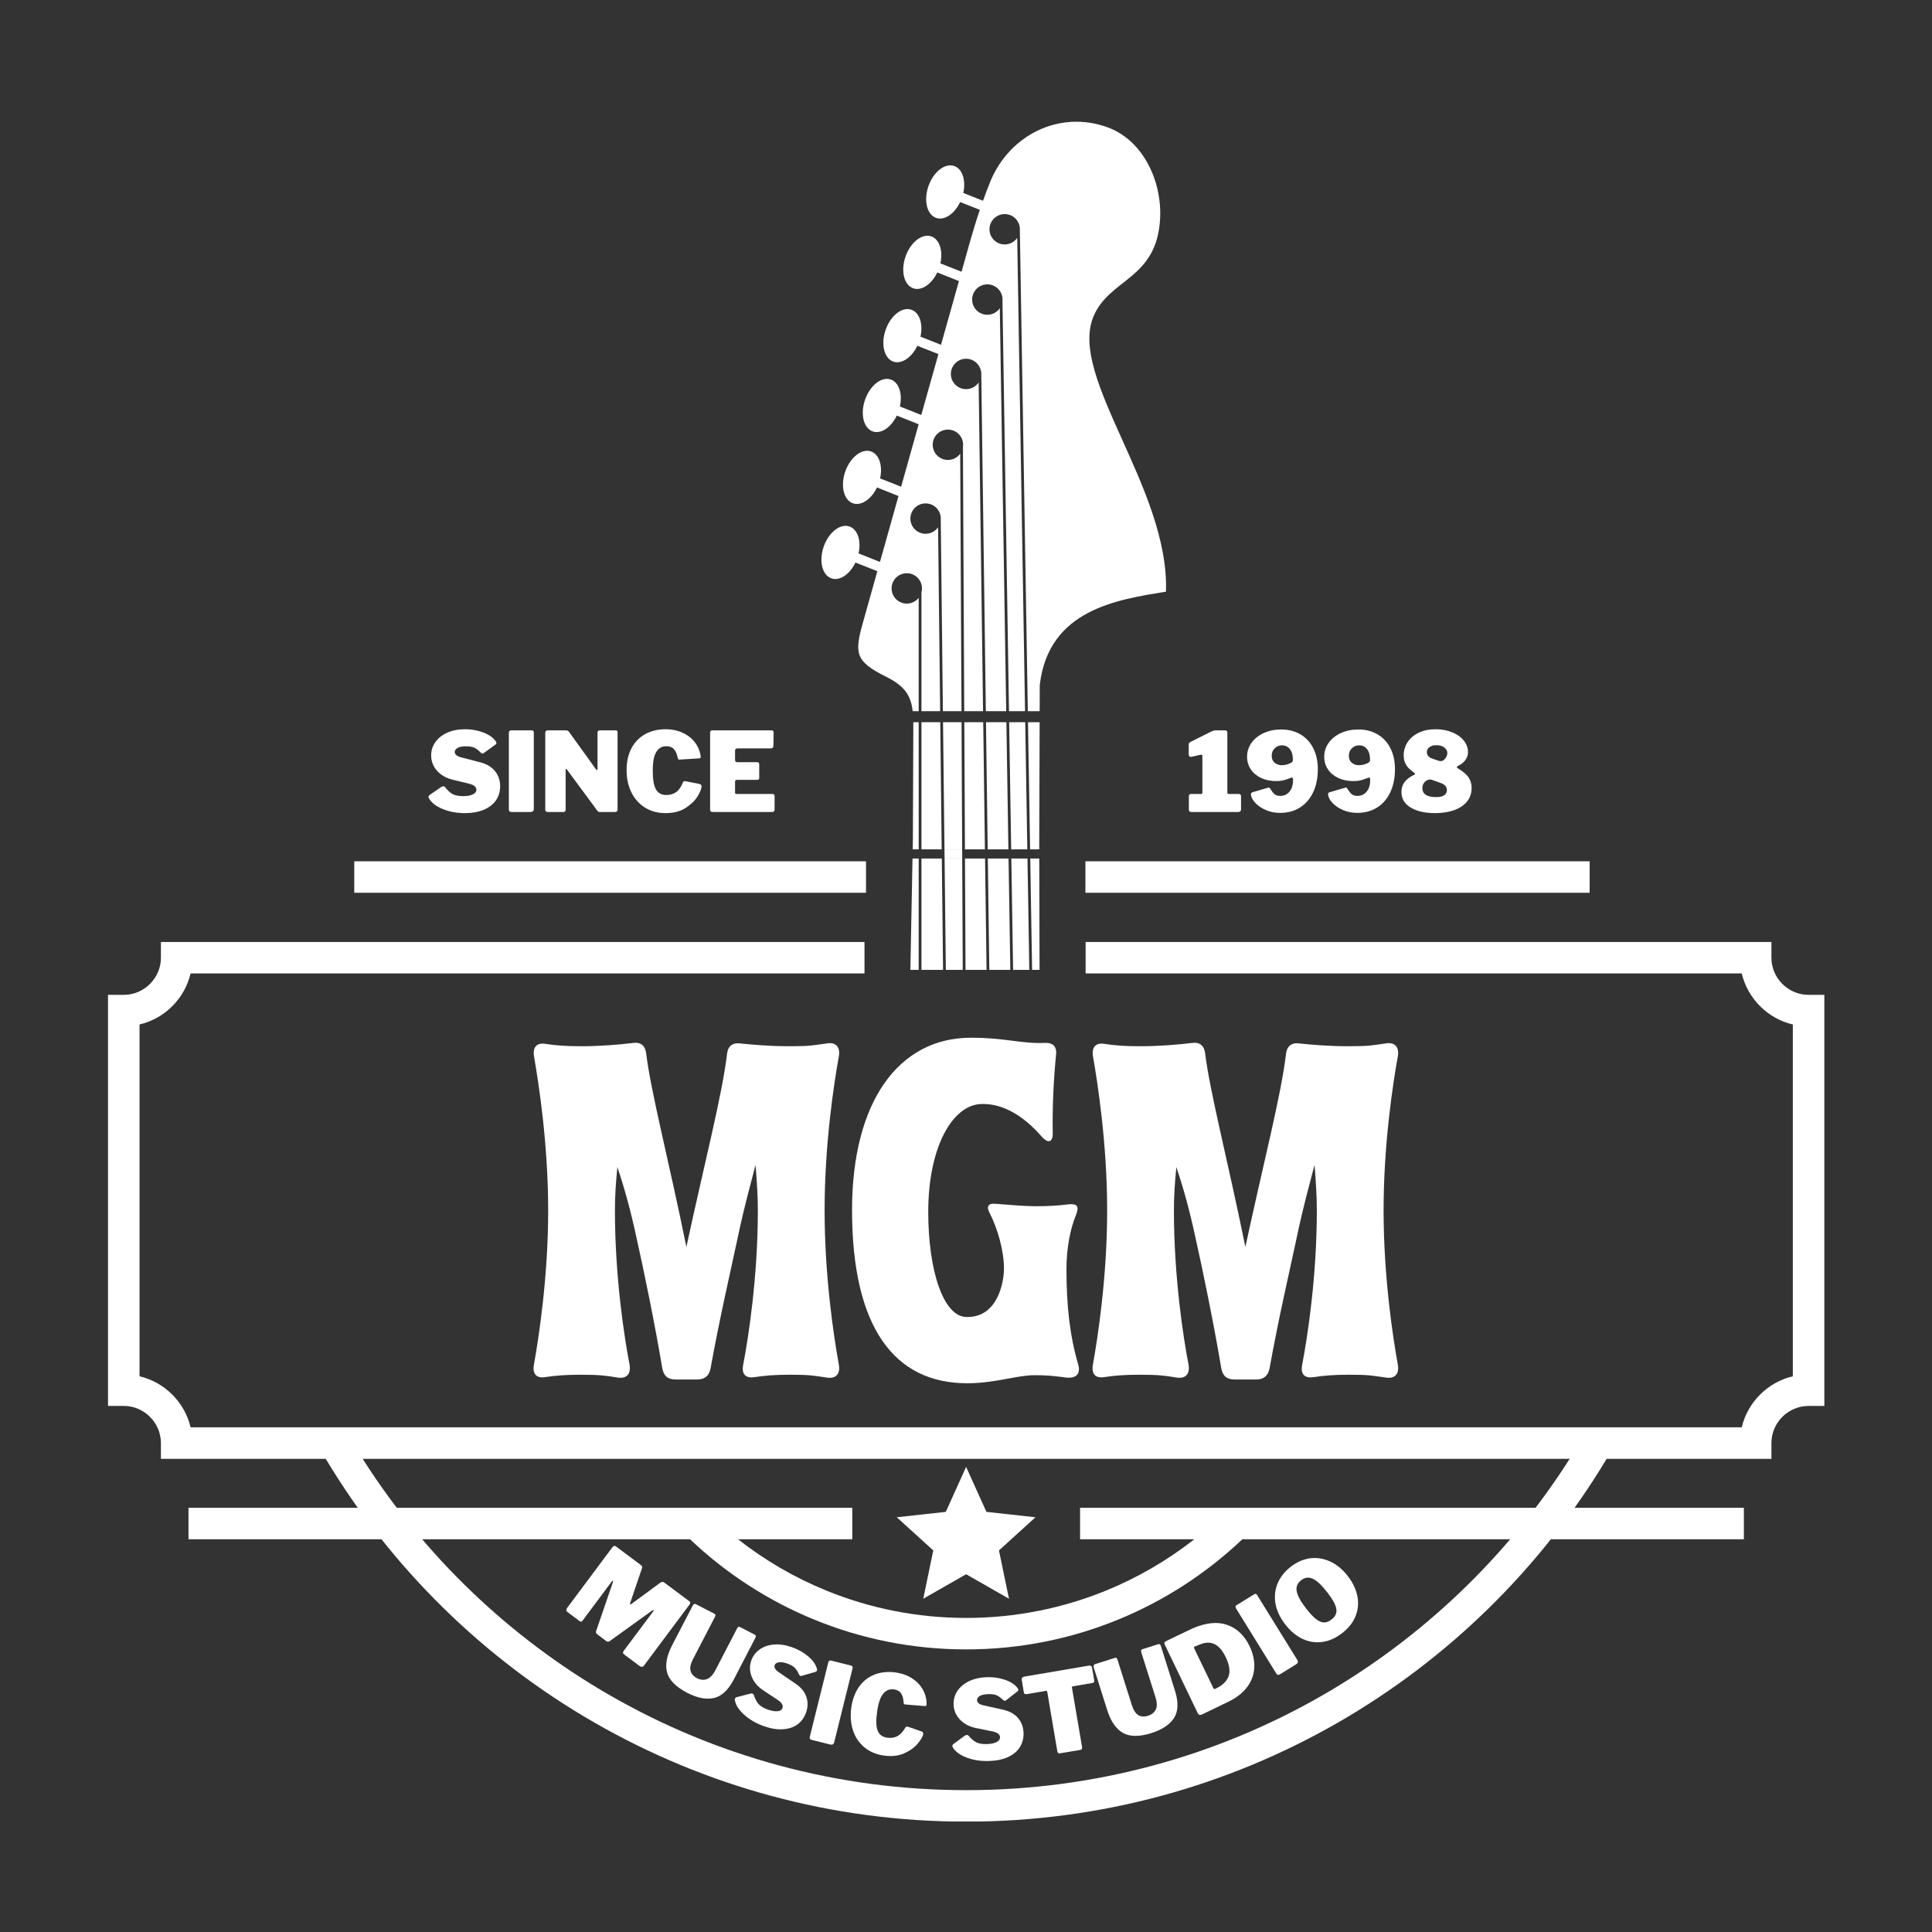 <svg xmlns="http://www.w3.org/2000/svg" xmlns:xlink="http://www.w3.org/1999/xlink" width="500" zoomAndPan="magnify" viewBox="0 0 375 375" height="500" preserveAspectRatio="xMidYMid meet" version="1.0"><rect x="0" y="0" width="375" height="375" fill="#333333" stroke="none"/><defs><g/><clipPath id="174e8403c2"><path d="M 20.965 182.586 L 354.105 182.586 L 354.105 353.547 L 20.965 353.547 Z M 20.965 182.586 " clip-rule="nonzero"/></clipPath></defs><g fill="#ffffff" fill-opacity="1"><g transform="translate(102.267, 267.11)"><g><path d="M 33.074 0.645 C 34.543 0.645 35.371 -0.094 35.645 -1.469 C 37.484 -11.574 39.32 -19.387 40.793 -26.277 C 42.262 -33.352 43.824 -38.68 44.375 -40.977 L 44.465 -40.055 C 44.648 -37.484 44.832 -34.91 44.832 -32.156 C 44.832 -19.293 42.996 -7.441 41.984 -2.203 C 41.617 -0.277 42.535 0.461 44.281 0.184 C 46.027 -0.094 48.051 -0.277 51.082 -0.277 C 55.031 -0.277 55.582 -0.094 58.246 0.277 C 59.902 0.551 60.91 -0.367 60.543 -2.297 C 59.625 -7.352 57.789 -19.203 57.789 -32.156 C 57.789 -45.109 59.625 -56.961 60.543 -62.016 C 60.91 -63.941 59.902 -64.863 58.246 -64.586 C 55.582 -64.219 55.031 -64.035 51.082 -64.035 C 47.129 -64.035 44.008 -64.312 41.344 -64.586 C 40.055 -64.77 39.047 -64.125 38.863 -62.656 C 37.941 -54.664 34.359 -40.883 30.961 -25.082 C 27.562 -41.801 24.07 -55.125 23.152 -62.656 C 22.969 -64.125 22.141 -64.863 20.672 -64.68 C 17.641 -64.312 14.055 -64.035 10.473 -64.035 C 7.352 -64.035 5.422 -64.219 3.582 -64.496 C 1.93 -64.77 1.102 -63.852 1.379 -62.105 C 2.297 -56.867 4.133 -45.016 4.133 -32.156 C 4.133 -19.203 2.297 -7.441 1.379 -2.297 C 1.012 -0.367 1.93 0.461 3.582 0.184 C 5.422 -0.094 7.352 -0.277 10.473 -0.277 C 14.238 -0.277 15.344 -0.094 17.641 0.277 C 19.477 0.551 20.211 -0.551 19.938 -2.203 C 18.926 -7.352 17.09 -19.293 17.09 -32.156 C 17.09 -35.004 17.273 -37.668 17.547 -40.332 L 17.547 -40.609 C 18.832 -36.84 20.121 -32.34 21.406 -26.277 C 22.691 -20.578 24.898 -9.832 26.277 -1.562 C 26.551 -0.094 27.285 0.645 28.848 0.645 Z M 33.074 0.645 "/></g></g></g><g fill="#ffffff" fill-opacity="1"><g transform="translate(164.187, 267.11)"><g><path d="M 23.609 1.379 C 28.848 1.379 33.258 -0.184 36.566 -0.184 C 39.047 -0.184 39.871 -0.094 42.812 0.277 C 44.742 0.461 45.57 -0.461 45.109 -2.203 C 43.457 -7.809 42.812 -13.688 42.812 -20.855 C 42.812 -24.715 43.547 -28.664 44.648 -31.238 C 45.293 -32.891 45.016 -33.535 43.18 -33.352 C 41.16 -33.074 39.047 -32.98 36.84 -32.98 C 34.543 -32.98 31.789 -33.258 29.215 -33.441 C 27.469 -33.625 27.195 -32.891 28.02 -31.422 C 29.398 -28.664 30.684 -24.438 30.684 -20.855 C 30.684 -18.465 29.582 -11.484 23.609 -11.484 L 23.426 -11.484 C 18.926 -11.484 15.984 -20.488 15.984 -31.879 C 15.984 -44.559 20.762 -52.828 26.461 -52.828 L 26.645 -52.828 C 30.5 -52.828 34.359 -50.621 37.852 -46.672 C 39.23 -45.016 40.238 -45.293 40.148 -47.406 C 40.055 -52.184 40.332 -57.789 40.793 -62.383 C 40.977 -64.035 40.148 -64.77 38.496 -64.68 C 34.086 -64.496 30.867 -65.688 24.348 -65.688 L 24.254 -65.688 C 10.199 -65.688 1.195 -53.195 1.195 -32.246 C 1.195 -9.371 9.461 1.379 23.52 1.379 Z M 23.609 1.379 "/></g></g></g><g fill="#ffffff" fill-opacity="1"><g transform="translate(210.765, 267.11)"><g><path d="M 33.074 0.645 C 34.543 0.645 35.371 -0.094 35.645 -1.469 C 37.484 -11.574 39.32 -19.387 40.793 -26.277 C 42.262 -33.352 43.824 -38.68 44.375 -40.977 L 44.465 -40.055 C 44.648 -37.484 44.832 -34.91 44.832 -32.156 C 44.832 -19.293 42.996 -7.441 41.984 -2.203 C 41.617 -0.277 42.535 0.461 44.281 0.184 C 46.027 -0.094 48.051 -0.277 51.082 -0.277 C 55.031 -0.277 55.582 -0.094 58.246 0.277 C 59.902 0.551 60.91 -0.367 60.543 -2.297 C 59.625 -7.352 57.789 -19.203 57.789 -32.156 C 57.789 -45.109 59.625 -56.961 60.543 -62.016 C 60.91 -63.941 59.902 -64.863 58.246 -64.586 C 55.582 -64.219 55.031 -64.035 51.082 -64.035 C 47.129 -64.035 44.008 -64.312 41.344 -64.586 C 40.055 -64.77 39.047 -64.125 38.863 -62.656 C 37.941 -54.664 34.359 -40.883 30.961 -25.082 C 27.562 -41.801 24.07 -55.125 23.152 -62.656 C 22.969 -64.125 22.141 -64.863 20.672 -64.68 C 17.641 -64.312 14.055 -64.035 10.473 -64.035 C 7.352 -64.035 5.422 -64.219 3.582 -64.496 C 1.93 -64.77 1.102 -63.852 1.379 -62.105 C 2.297 -56.867 4.133 -45.016 4.133 -32.156 C 4.133 -19.203 2.297 -7.441 1.379 -2.297 C 1.012 -0.367 1.93 0.461 3.582 0.184 C 5.422 -0.094 7.352 -0.277 10.473 -0.277 C 14.238 -0.277 15.344 -0.094 17.641 0.277 C 19.477 0.551 20.211 -0.551 19.938 -2.203 C 18.926 -7.352 17.09 -19.293 17.09 -32.156 C 17.09 -35.004 17.273 -37.668 17.547 -40.332 L 17.547 -40.609 C 18.832 -36.84 20.121 -32.34 21.406 -26.277 C 22.691 -20.578 24.898 -9.832 26.277 -1.562 C 26.551 -0.094 27.285 0.645 28.848 0.645 Z M 33.074 0.645 "/></g></g></g><g fill="#ffffff" fill-opacity="1"><g transform="translate(82.685, 157.607)"><g><path d="M 10.547 -11.594 C 10.203 -11.969 9.832 -12.254 9.438 -12.453 C 9.051 -12.648 8.488 -12.75 7.75 -12.75 C 7.008 -12.75 6.461 -12.641 6.109 -12.422 C 5.754 -12.211 5.578 -11.957 5.578 -11.656 C 5.578 -11.145 6.031 -10.785 6.938 -10.578 L 10.484 -9.656 C 11.785 -9.32 12.758 -8.742 13.406 -7.922 C 14.062 -7.109 14.391 -6.133 14.391 -5 C 14.391 -3.945 14.113 -3.023 13.562 -2.234 C 13.008 -1.453 12.219 -0.848 11.188 -0.422 C 10.156 0.004 8.945 0.219 7.562 0.219 C 6 0.219 4.57 -0.039 3.281 -0.562 C 1.988 -1.082 1.094 -1.766 0.594 -2.609 C 0.52 -2.742 0.484 -2.848 0.484 -2.922 C 0.484 -3.066 0.562 -3.195 0.719 -3.312 L 2.922 -4.828 C 3.078 -4.93 3.223 -4.984 3.359 -4.984 C 3.516 -4.984 3.641 -4.914 3.734 -4.781 C 4.223 -4.156 4.711 -3.711 5.203 -3.453 C 5.703 -3.203 6.367 -3.078 7.203 -3.078 C 7.992 -3.078 8.617 -3.188 9.078 -3.406 C 9.547 -3.625 9.781 -3.926 9.781 -4.312 C 9.781 -4.582 9.664 -4.816 9.438 -5.016 C 9.207 -5.211 8.875 -5.363 8.438 -5.469 L 5.188 -6.266 C 3.906 -6.578 2.883 -7.16 2.125 -8.016 C 1.375 -8.879 1 -9.875 1 -11 C 1 -11.926 1.27 -12.773 1.812 -13.547 C 2.352 -14.328 3.125 -14.941 4.125 -15.391 C 5.125 -15.836 6.273 -16.062 7.578 -16.062 C 8.859 -16.062 10.047 -15.848 11.141 -15.422 C 12.242 -15.004 13.035 -14.445 13.516 -13.75 C 13.617 -13.625 13.672 -13.504 13.672 -13.391 C 13.672 -13.297 13.617 -13.203 13.516 -13.109 L 11.188 -11.422 C 11.113 -11.367 11.035 -11.344 10.953 -11.344 C 10.859 -11.344 10.723 -11.426 10.547 -11.594 Z M 10.547 -11.594 "/></g></g></g><g fill="#ffffff" fill-opacity="1"><g transform="translate(97.657, 157.607)"><g><path d="M 5.578 -15.844 C 5.828 -15.844 5.953 -15.695 5.953 -15.406 L 5.953 -0.625 C 5.953 -0.395 5.895 -0.234 5.781 -0.141 C 5.676 -0.047 5.5 0 5.25 0 L 1.688 0 C 1.469 0 1.316 -0.039 1.234 -0.125 C 1.148 -0.207 1.109 -0.344 1.109 -0.531 L 1.109 -15.359 C 1.109 -15.516 1.145 -15.633 1.219 -15.719 C 1.289 -15.801 1.391 -15.844 1.516 -15.844 Z M 5.578 -15.844 "/></g></g></g><g fill="#ffffff" fill-opacity="1"><g transform="translate(104.727, 157.607)"><g><path d="M 14.828 -15.844 C 15.035 -15.844 15.141 -15.723 15.141 -15.484 L 15.141 -0.391 C 15.141 -0.273 15.094 -0.18 15 -0.109 C 14.906 -0.035 14.789 0 14.656 0 L 11.719 0 C 11.594 0 11.488 -0.02 11.406 -0.062 C 11.332 -0.102 11.25 -0.191 11.156 -0.328 L 5.281 -8.281 C 5.219 -8.352 5.164 -8.379 5.125 -8.359 C 5.082 -8.348 5.062 -8.312 5.062 -8.25 L 5.062 -0.469 C 5.07 -0.301 5.035 -0.18 4.953 -0.109 C 4.879 -0.035 4.742 0 4.547 0 L 1.641 0 C 1.285 0 1.109 -0.141 1.109 -0.422 L 1.109 -15.359 C 1.109 -15.68 1.266 -15.844 1.578 -15.844 L 5.062 -15.844 C 5.25 -15.844 5.391 -15.816 5.484 -15.766 C 5.578 -15.723 5.676 -15.625 5.781 -15.469 L 10.922 -8.328 C 11.004 -8.203 11.082 -8.141 11.156 -8.141 C 11.219 -8.141 11.25 -8.234 11.25 -8.422 L 11.25 -15.406 C 11.25 -15.695 11.406 -15.844 11.719 -15.844 Z M 14.828 -15.844 "/></g></g></g><g fill="#ffffff" fill-opacity="1"><g transform="translate(120.981, 157.607)"><g><path d="M 8.219 -16.062 C 9.406 -16.062 10.473 -15.848 11.422 -15.422 C 12.379 -15.004 13.16 -14.426 13.766 -13.688 C 14.379 -12.945 14.781 -12.102 14.969 -11.156 C 15.008 -10.977 15.031 -10.844 15.031 -10.75 C 15.031 -10.613 15.004 -10.523 14.953 -10.484 C 14.91 -10.441 14.82 -10.414 14.688 -10.406 L 10.953 -10.172 C 10.816 -10.172 10.723 -10.191 10.672 -10.234 C 10.629 -10.285 10.586 -10.398 10.547 -10.578 C 10.422 -11.254 10.188 -11.785 9.844 -12.172 C 9.5 -12.566 9 -12.766 8.344 -12.766 C 7.508 -12.766 6.863 -12.395 6.406 -11.656 C 5.945 -10.914 5.719 -9.711 5.719 -8.047 C 5.719 -6.328 5.926 -5.102 6.344 -4.375 C 6.77 -3.656 7.43 -3.297 8.328 -3.297 C 9.086 -3.297 9.734 -3.484 10.266 -3.859 C 10.797 -4.242 11.238 -4.883 11.594 -5.781 C 11.633 -5.914 11.758 -5.984 11.969 -5.984 C 12.062 -5.984 12.141 -5.973 12.203 -5.953 L 14.859 -5.422 C 15.078 -5.348 15.188 -5.188 15.188 -4.938 C 15.188 -4.539 14.941 -3.926 14.453 -3.094 C 13.961 -2.258 13.191 -1.5 12.141 -0.812 C 11.098 -0.125 9.781 0.219 8.188 0.219 C 6.676 0.219 5.348 -0.141 4.203 -0.859 C 3.066 -1.578 2.188 -2.566 1.562 -3.828 C 0.945 -5.086 0.641 -6.523 0.641 -8.141 C 0.641 -9.734 0.945 -11.129 1.562 -12.328 C 2.188 -13.523 3.07 -14.445 4.219 -15.094 C 5.363 -15.738 6.695 -16.062 8.219 -16.062 Z M 8.219 -16.062 "/></g></g></g><g fill="#ffffff" fill-opacity="1"><g transform="translate(136.722, 157.607)"><g><path d="M 1.109 -15.359 C 1.109 -15.68 1.242 -15.844 1.516 -15.844 L 13.047 -15.844 C 13.305 -15.844 13.438 -15.695 13.438 -15.406 L 13.406 -12.922 C 13.406 -12.535 13.223 -12.344 12.859 -12.344 L 6.453 -12.344 C 6.117 -12.344 5.953 -12.207 5.953 -11.938 L 5.953 -10.125 C 5.953 -9.977 5.988 -9.863 6.062 -9.781 C 6.133 -9.707 6.227 -9.672 6.344 -9.672 L 10.188 -9.672 C 10.488 -9.672 10.641 -9.531 10.641 -9.25 L 10.641 -6.594 C 10.641 -6.352 10.508 -6.234 10.25 -6.234 L 6.297 -6.234 C 6.203 -6.234 6.117 -6.203 6.047 -6.141 C 5.984 -6.086 5.953 -6.02 5.953 -5.938 L 5.953 -3.797 C 5.953 -3.68 5.969 -3.602 6 -3.562 C 6.039 -3.52 6.113 -3.5 6.219 -3.5 L 13.156 -3.5 C 13.469 -3.5 13.625 -3.363 13.625 -3.094 L 13.625 -0.469 C 13.625 -0.32 13.582 -0.207 13.5 -0.125 C 13.414 -0.039 13.285 0 13.109 0 L 1.688 0 C 1.469 0 1.316 -0.039 1.234 -0.125 C 1.148 -0.207 1.109 -0.344 1.109 -0.531 Z M 1.109 -15.359 "/></g></g></g><g fill="#ffffff" fill-opacity="1"><g transform="translate(230.009, 157.607)"><g><path d="M 10.375 -3.5 C 10.707 -3.5 10.875 -3.363 10.875 -3.094 L 10.875 -0.469 C 10.875 -0.32 10.828 -0.207 10.734 -0.125 C 10.641 -0.039 10.508 0 10.344 0 L 1.266 0 C 0.922 0 0.75 -0.148 0.75 -0.453 L 0.75 -3.094 C 0.75 -3.363 0.906 -3.5 1.219 -3.5 L 3.125 -3.5 C 3.188 -3.5 3.242 -3.516 3.297 -3.547 C 3.348 -3.586 3.375 -3.633 3.375 -3.688 L 3.375 -10.828 C 3.375 -10.953 3.348 -11.035 3.297 -11.078 C 3.242 -11.129 3.148 -11.141 3.016 -11.109 L 1.297 -10.719 C 1.254 -10.707 1.191 -10.703 1.109 -10.703 C 0.848 -10.703 0.719 -10.875 0.719 -11.219 L 0.719 -13.016 C 0.719 -13.18 0.742 -13.305 0.797 -13.391 C 0.848 -13.473 0.953 -13.551 1.109 -13.625 L 4.953 -15.547 C 5.191 -15.66 5.383 -15.738 5.531 -15.781 C 5.676 -15.82 5.836 -15.844 6.016 -15.844 L 7.844 -15.844 C 7.957 -15.844 8.047 -15.801 8.109 -15.719 C 8.18 -15.645 8.219 -15.539 8.219 -15.406 L 8.219 -3.766 C 8.219 -3.586 8.297 -3.5 8.453 -3.5 Z M 10.375 -3.5 "/></g></g></g><g fill="#ffffff" fill-opacity="1"><g transform="translate(241.478, 157.607)"><g><path d="M 7 0.172 C 5.988 0.172 5.066 -0.008 4.234 -0.375 C 3.398 -0.738 2.727 -1.188 2.219 -1.719 C 1.719 -2.25 1.426 -2.758 1.344 -3.25 C 1.332 -3.289 1.328 -3.352 1.328 -3.438 C 1.328 -3.633 1.422 -3.766 1.609 -3.828 L 4.656 -4.719 C 4.688 -4.727 4.723 -4.734 4.766 -4.734 C 4.891 -4.734 4.977 -4.688 5.031 -4.594 C 5.094 -4.508 5.125 -4.457 5.125 -4.438 C 5.406 -3.988 5.676 -3.656 5.938 -3.438 C 6.195 -3.227 6.551 -3.125 7 -3.125 C 7.758 -3.125 8.363 -3.398 8.812 -3.953 C 9.27 -4.504 9.5 -5.242 9.5 -6.172 C 9.5 -6.359 9.484 -6.488 9.453 -6.562 C 9.43 -6.645 9.379 -6.688 9.297 -6.688 C 9.203 -6.688 9.094 -6.656 8.969 -6.594 C 8.445 -6.383 7.992 -6.234 7.609 -6.141 C 7.234 -6.047 6.773 -6 6.234 -6 C 5.141 -6 4.164 -6.195 3.312 -6.594 C 2.457 -7 1.785 -7.562 1.297 -8.281 C 0.816 -9 0.578 -9.812 0.578 -10.719 C 0.578 -11.719 0.867 -12.625 1.453 -13.438 C 2.035 -14.25 2.828 -14.879 3.828 -15.328 C 4.836 -15.785 5.961 -16.016 7.203 -16.016 C 8.641 -16.016 9.895 -15.691 10.969 -15.047 C 12.039 -14.41 12.863 -13.508 13.438 -12.344 C 14.02 -11.188 14.312 -9.848 14.312 -8.328 C 14.312 -6.586 14.004 -5.078 13.391 -3.797 C 12.773 -2.516 11.914 -1.531 10.812 -0.844 C 9.707 -0.164 8.438 0.172 7 0.172 Z M 7.344 -9.078 C 7.676 -9.078 8.031 -9.133 8.406 -9.25 C 8.781 -9.363 9.062 -9.492 9.25 -9.641 C 9.332 -9.703 9.391 -9.77 9.422 -9.844 C 9.453 -9.914 9.469 -10.047 9.469 -10.234 C 9.469 -11.066 9.273 -11.723 8.891 -12.203 C 8.504 -12.691 8 -12.938 7.375 -12.938 C 6.801 -12.938 6.32 -12.742 5.938 -12.359 C 5.551 -11.984 5.359 -11.504 5.359 -10.922 C 5.359 -10.328 5.551 -9.867 5.938 -9.547 C 6.332 -9.234 6.801 -9.078 7.344 -9.078 Z M 7.344 -9.078 "/></g></g></g><g fill="#ffffff" fill-opacity="1"><g transform="translate(256.451, 157.607)"><g><path d="M 7 0.172 C 5.988 0.172 5.066 -0.008 4.234 -0.375 C 3.398 -0.738 2.727 -1.188 2.219 -1.719 C 1.719 -2.25 1.426 -2.758 1.344 -3.25 C 1.332 -3.289 1.328 -3.352 1.328 -3.438 C 1.328 -3.633 1.422 -3.766 1.609 -3.828 L 4.656 -4.719 C 4.688 -4.727 4.723 -4.734 4.766 -4.734 C 4.891 -4.734 4.977 -4.688 5.031 -4.594 C 5.094 -4.508 5.125 -4.457 5.125 -4.438 C 5.406 -3.988 5.676 -3.656 5.938 -3.438 C 6.195 -3.227 6.551 -3.125 7 -3.125 C 7.758 -3.125 8.363 -3.398 8.812 -3.953 C 9.27 -4.504 9.5 -5.242 9.5 -6.172 C 9.5 -6.359 9.484 -6.488 9.453 -6.562 C 9.43 -6.645 9.379 -6.688 9.297 -6.688 C 9.203 -6.688 9.094 -6.656 8.969 -6.594 C 8.445 -6.383 7.992 -6.234 7.609 -6.141 C 7.234 -6.047 6.773 -6 6.234 -6 C 5.141 -6 4.164 -6.195 3.312 -6.594 C 2.457 -7 1.785 -7.562 1.297 -8.281 C 0.816 -9 0.578 -9.812 0.578 -10.719 C 0.578 -11.719 0.867 -12.625 1.453 -13.438 C 2.035 -14.25 2.828 -14.879 3.828 -15.328 C 4.836 -15.785 5.961 -16.016 7.203 -16.016 C 8.641 -16.016 9.895 -15.691 10.969 -15.047 C 12.039 -14.41 12.863 -13.508 13.438 -12.344 C 14.02 -11.188 14.312 -9.848 14.312 -8.328 C 14.312 -6.586 14.004 -5.078 13.391 -3.797 C 12.773 -2.516 11.914 -1.531 10.812 -0.844 C 9.707 -0.164 8.438 0.172 7 0.172 Z M 7.344 -9.078 C 7.676 -9.078 8.031 -9.133 8.406 -9.25 C 8.781 -9.363 9.062 -9.492 9.25 -9.641 C 9.332 -9.703 9.391 -9.77 9.422 -9.844 C 9.453 -9.914 9.469 -10.047 9.469 -10.234 C 9.469 -11.066 9.273 -11.723 8.891 -12.203 C 8.504 -12.691 8 -12.938 7.375 -12.938 C 6.801 -12.938 6.32 -12.742 5.938 -12.359 C 5.551 -11.984 5.359 -11.504 5.359 -10.922 C 5.359 -10.328 5.551 -9.867 5.938 -9.547 C 6.332 -9.234 6.801 -9.078 7.344 -9.078 Z M 7.344 -9.078 "/></g></g></g><g fill="#ffffff" fill-opacity="1"><g transform="translate(271.423, 157.607)"><g><path d="M 7.234 -16.062 C 8.41 -16.062 9.477 -15.863 10.438 -15.469 C 11.395 -15.082 12.145 -14.551 12.688 -13.875 C 13.238 -13.195 13.516 -12.445 13.516 -11.625 C 13.516 -11.062 13.344 -10.547 13 -10.078 C 12.664 -9.617 12.176 -9.234 11.531 -8.922 C 11.406 -8.859 11.344 -8.797 11.344 -8.734 C 11.344 -8.66 11.398 -8.582 11.516 -8.5 C 12.555 -7.875 13.266 -7.27 13.641 -6.688 C 14.023 -6.113 14.219 -5.441 14.219 -4.672 C 14.219 -3.648 13.922 -2.77 13.328 -2.031 C 12.734 -1.301 11.898 -0.742 10.828 -0.359 C 9.766 0.023 8.523 0.219 7.109 0.219 C 5.16 0.219 3.586 -0.141 2.391 -0.859 C 1.191 -1.578 0.594 -2.586 0.594 -3.891 C 0.594 -4.598 0.773 -5.211 1.141 -5.734 C 1.504 -6.266 2.148 -6.766 3.078 -7.234 C 3.191 -7.285 3.25 -7.336 3.25 -7.391 C 3.25 -7.441 3.207 -7.5 3.125 -7.562 C 2.645 -7.926 2.27 -8.238 2 -8.5 C 1.738 -8.77 1.508 -9.109 1.312 -9.516 C 1.125 -9.93 1.031 -10.426 1.031 -11 C 1.031 -11.906 1.273 -12.742 1.766 -13.516 C 2.266 -14.297 2.984 -14.914 3.922 -15.375 C 4.867 -15.832 5.973 -16.062 7.234 -16.062 Z M 7.328 -12.969 C 6.816 -12.969 6.391 -12.844 6.047 -12.594 C 5.703 -12.352 5.531 -12.031 5.531 -11.625 C 5.531 -11.332 5.617 -11.078 5.797 -10.859 C 5.973 -10.648 6.227 -10.488 6.562 -10.375 L 7.922 -9.906 C 8.035 -9.883 8.129 -9.875 8.203 -9.875 C 8.547 -9.875 8.848 -10.047 9.109 -10.391 C 9.367 -10.742 9.5 -11.098 9.5 -11.453 C 9.5 -11.859 9.305 -12.211 8.922 -12.516 C 8.535 -12.816 8.004 -12.969 7.328 -12.969 Z M 7.406 -2.891 C 8.051 -2.891 8.547 -3.008 8.891 -3.25 C 9.242 -3.488 9.422 -3.82 9.422 -4.25 C 9.422 -4.562 9.32 -4.832 9.125 -5.062 C 8.938 -5.301 8.57 -5.516 8.031 -5.703 L 6.516 -6.234 C 6.391 -6.273 6.27 -6.297 6.156 -6.297 C 5.77 -6.297 5.422 -6.133 5.109 -5.812 C 4.805 -5.5 4.656 -5.113 4.656 -4.656 C 4.656 -4.082 4.867 -3.645 5.297 -3.344 C 5.734 -3.039 6.438 -2.891 7.406 -2.891 Z M 7.406 -2.891 "/></g></g></g><g fill="#ffffff" fill-opacity="1"><g transform="translate(108.824, 311.916)"><g><path d="M 1.344 1 C 1.195 0.895 1.117 0.766 1.109 0.609 C 1.098 0.461 1.145 0.32 1.25 0.188 L 10.078 -11.641 C 10.18 -11.773 10.285 -11.848 10.391 -11.859 C 10.492 -11.879 10.609 -11.844 10.734 -11.75 L 15.531 -8.172 C 15.676 -8.066 15.766 -7.973 15.797 -7.891 C 15.836 -7.805 15.832 -7.68 15.781 -7.516 L 13.484 -0.75 C 13.453 -0.633 13.461 -0.555 13.516 -0.516 C 13.547 -0.492 13.613 -0.516 13.719 -0.578 L 19.234 -4.641 C 19.566 -4.898 19.844 -4.945 20.062 -4.781 L 25 -1.094 C 25.207 -0.938 25.223 -0.742 25.047 -0.516 L 16.203 11.328 C 16.066 11.516 15.926 11.613 15.781 11.625 C 15.645 11.633 15.477 11.566 15.281 11.422 L 12.391 9.266 C 12.211 9.129 12.117 9.004 12.109 8.891 C 12.098 8.773 12.145 8.645 12.25 8.5 L 18 0.812 C 18.062 0.719 18.07 0.656 18.031 0.625 C 17.977 0.582 17.895 0.598 17.781 0.672 L 9.516 6.625 C 9.273 6.77 9.055 6.77 8.859 6.625 L 7.078 5.281 C 6.867 5.125 6.805 4.914 6.891 4.656 L 10.141 -4.812 C 10.18 -4.957 10.176 -5.047 10.125 -5.078 C 10.082 -5.117 10.016 -5.078 9.922 -4.953 L 4.281 2.609 C 4.164 2.754 4.066 2.832 3.984 2.844 C 3.898 2.863 3.773 2.812 3.609 2.688 Z M 1.344 1 "/></g></g></g><g fill="#ffffff" fill-opacity="1"><g transform="translate(126.574, 324.804)"><g><path d="M 15.859 1.172 C 14.773 3.254 13.477 4.457 11.969 4.781 C 10.469 5.113 8.75 4.773 6.812 3.766 C 4.625 2.629 3.32 1.316 2.906 -0.172 C 2.5 -1.66 2.832 -3.438 3.906 -5.5 L 7.906 -13.203 C 7.977 -13.336 8.066 -13.426 8.172 -13.469 C 8.273 -13.508 8.379 -13.5 8.484 -13.438 L 12.094 -11.578 C 12.312 -11.461 12.352 -11.273 12.219 -11.016 L 7.969 -2.828 C 7.477 -1.891 7.305 -1.117 7.453 -0.516 C 7.609 0.086 8.02 0.566 8.688 0.922 C 9.344 1.266 9.977 1.332 10.594 1.125 C 11.219 0.914 11.785 0.328 12.297 -0.641 L 16.5 -8.75 C 16.645 -9.031 16.836 -9.109 17.078 -8.984 L 19.922 -7.516 C 20.148 -7.391 20.195 -7.195 20.062 -6.938 Z M 15.859 1.172 "/></g></g></g><g fill="#ffffff" fill-opacity="1"><g transform="translate(141.209, 332.307)"><g><path d="M 13.828 -7.391 C 13.629 -7.859 13.379 -8.25 13.078 -8.562 C 12.773 -8.883 12.273 -9.172 11.578 -9.422 C 10.879 -9.66 10.328 -9.738 9.922 -9.656 C 9.516 -9.57 9.258 -9.391 9.156 -9.109 C 8.988 -8.629 9.297 -8.141 10.078 -7.641 L 13.109 -5.578 C 14.234 -4.828 14.961 -3.957 15.297 -2.969 C 15.641 -1.977 15.617 -0.945 15.234 0.125 C 14.879 1.113 14.312 1.883 13.531 2.438 C 12.75 2.988 11.797 3.289 10.672 3.344 C 9.555 3.406 8.348 3.203 7.047 2.734 C 5.578 2.211 4.32 1.488 3.281 0.562 C 2.238 -0.352 1.625 -1.289 1.438 -2.25 C 1.406 -2.414 1.406 -2.531 1.438 -2.594 C 1.477 -2.727 1.594 -2.828 1.781 -2.891 L 4.375 -3.562 C 4.551 -3.613 4.707 -3.617 4.844 -3.578 C 4.988 -3.523 5.082 -3.414 5.125 -3.25 C 5.375 -2.5 5.688 -1.922 6.062 -1.516 C 6.445 -1.109 7.031 -0.766 7.812 -0.484 C 8.562 -0.223 9.191 -0.113 9.703 -0.156 C 10.211 -0.207 10.535 -0.414 10.672 -0.781 C 10.754 -1.039 10.719 -1.301 10.562 -1.562 C 10.414 -1.82 10.156 -2.078 9.781 -2.328 L 7 -4.172 C 5.895 -4.891 5.129 -5.781 4.703 -6.844 C 4.273 -7.906 4.25 -8.969 4.625 -10.031 C 4.938 -10.906 5.477 -11.613 6.25 -12.156 C 7.02 -12.707 7.953 -13.023 9.047 -13.109 C 10.141 -13.191 11.301 -13.016 12.531 -12.578 C 13.738 -12.148 14.789 -11.551 15.688 -10.781 C 16.582 -10.02 17.133 -9.234 17.344 -8.422 C 17.395 -8.273 17.398 -8.145 17.359 -8.031 C 17.328 -7.945 17.25 -7.875 17.125 -7.812 L 14.375 -7.016 C 14.289 -6.984 14.207 -6.984 14.125 -7.016 C 14.039 -7.047 13.941 -7.172 13.828 -7.391 Z M 13.828 -7.391 "/></g></g></g><g fill="#ffffff" fill-opacity="1"><g transform="translate(155.985, 337.326)"><g><path d="M 9.219 -14.031 C 9.469 -13.969 9.562 -13.797 9.5 -13.516 L 5.938 0.828 C 5.875 1.055 5.773 1.203 5.641 1.266 C 5.516 1.328 5.332 1.328 5.094 1.266 L 1.641 0.406 C 1.422 0.352 1.281 0.273 1.219 0.172 C 1.164 0.066 1.16 -0.07 1.203 -0.25 L 4.781 -14.641 C 4.82 -14.797 4.883 -14.906 4.969 -14.969 C 5.051 -15.031 5.156 -15.047 5.281 -15.016 Z M 9.219 -14.031 "/></g></g></g><g fill="#ffffff" fill-opacity="1"><g transform="translate(163.457, 339.376)"><g><path d="M 10.406 -14.75 C 11.582 -14.582 12.609 -14.223 13.484 -13.672 C 14.367 -13.117 15.062 -12.43 15.562 -11.609 C 16.062 -10.797 16.336 -9.906 16.391 -8.938 C 16.398 -8.758 16.398 -8.625 16.391 -8.531 C 16.367 -8.395 16.332 -8.305 16.281 -8.266 C 16.227 -8.234 16.141 -8.223 16.016 -8.234 L 12.281 -8.531 C 12.145 -8.551 12.055 -8.582 12.016 -8.625 C 11.973 -8.676 11.941 -8.797 11.922 -8.984 C 11.891 -9.68 11.734 -10.242 11.453 -10.672 C 11.172 -11.109 10.707 -11.375 10.062 -11.469 C 9.227 -11.582 8.531 -11.301 7.969 -10.625 C 7.414 -9.957 7.023 -8.801 6.797 -7.156 C 6.547 -5.457 6.582 -4.219 6.906 -3.438 C 7.227 -2.664 7.832 -2.219 8.719 -2.094 C 9.469 -1.988 10.129 -2.082 10.703 -2.375 C 11.285 -2.676 11.816 -3.25 12.297 -4.094 C 12.359 -4.219 12.488 -4.266 12.688 -4.234 C 12.781 -4.223 12.859 -4.203 12.922 -4.172 L 15.484 -3.281 C 15.68 -3.176 15.766 -3 15.734 -2.75 C 15.672 -2.352 15.336 -1.773 14.734 -1.016 C 14.141 -0.266 13.273 0.375 12.141 0.906 C 11.004 1.438 9.648 1.594 8.078 1.375 C 6.578 1.156 5.312 0.613 4.281 -0.25 C 3.25 -1.125 2.52 -2.227 2.094 -3.562 C 1.664 -4.895 1.562 -6.363 1.781 -7.969 C 2.008 -9.539 2.508 -10.875 3.281 -11.969 C 4.062 -13.07 5.066 -13.863 6.297 -14.344 C 7.523 -14.82 8.895 -14.957 10.406 -14.75 Z M 10.406 -14.75 "/></g></g></g><g fill="#ffffff" fill-opacity="1"><g transform="translate(179.645, 341.394)"><g/></g></g><g fill="#ffffff" fill-opacity="1"><g transform="translate(184.468, 341.85)"><g><path d="M 10.141 -11.953 C 9.785 -12.316 9.41 -12.594 9.016 -12.781 C 8.617 -12.969 8.051 -13.047 7.312 -13.016 C 6.57 -12.992 6.023 -12.867 5.672 -12.641 C 5.328 -12.41 5.16 -12.145 5.172 -11.844 C 5.191 -11.332 5.66 -10.988 6.578 -10.812 L 10.156 -10.016 C 11.469 -9.723 12.457 -9.18 13.125 -8.391 C 13.801 -7.598 14.16 -6.633 14.203 -5.5 C 14.234 -4.445 13.988 -3.516 13.469 -2.703 C 12.957 -1.898 12.191 -1.266 11.172 -0.797 C 10.148 -0.336 8.945 -0.086 7.562 -0.047 C 6 0.016 4.562 -0.191 3.25 -0.672 C 1.945 -1.148 1.031 -1.801 0.5 -2.625 C 0.426 -2.758 0.391 -2.863 0.391 -2.938 C 0.379 -3.082 0.453 -3.219 0.609 -3.344 L 2.75 -4.922 C 2.906 -5.035 3.051 -5.094 3.188 -5.094 C 3.344 -5.102 3.469 -5.039 3.562 -4.906 C 4.082 -4.301 4.594 -3.879 5.094 -3.641 C 5.594 -3.398 6.258 -3.297 7.094 -3.328 C 7.883 -3.348 8.508 -3.477 8.969 -3.719 C 9.426 -3.957 9.648 -4.27 9.641 -4.656 C 9.629 -4.926 9.504 -5.156 9.266 -5.344 C 9.023 -5.531 8.688 -5.672 8.25 -5.766 L 4.969 -6.438 C 3.676 -6.707 2.633 -7.258 1.844 -8.094 C 1.062 -8.926 0.656 -9.906 0.625 -11.031 C 0.594 -11.957 0.832 -12.816 1.344 -13.609 C 1.863 -14.398 2.613 -15.035 3.594 -15.516 C 4.582 -15.992 5.727 -16.258 7.031 -16.312 C 8.312 -16.352 9.504 -16.18 10.609 -15.797 C 11.723 -15.41 12.531 -14.879 13.031 -14.203 C 13.133 -14.078 13.191 -13.957 13.203 -13.844 C 13.203 -13.75 13.148 -13.66 13.047 -13.578 L 10.797 -11.812 C 10.723 -11.75 10.645 -11.719 10.562 -11.719 C 10.469 -11.719 10.328 -11.797 10.141 -11.953 Z M 10.141 -11.953 "/></g></g></g><g fill="#ffffff" fill-opacity="1"><g transform="translate(200.312, 341.248)"><g><path d="M -2 -15.234 C -2.02 -15.379 -1.988 -15.504 -1.906 -15.609 C -1.832 -15.711 -1.711 -15.781 -1.547 -15.812 L 11.047 -17.953 C 11.211 -17.984 11.348 -17.961 11.453 -17.891 C 11.566 -17.816 11.633 -17.707 11.656 -17.562 L 12.078 -15.047 C 12.129 -14.785 12 -14.629 11.688 -14.578 L 7.969 -13.938 C 7.801 -13.914 7.727 -13.836 7.75 -13.703 L 9.719 -2.141 C 9.738 -1.984 9.719 -1.859 9.656 -1.766 C 9.602 -1.672 9.516 -1.613 9.391 -1.594 L 5.391 -0.922 C 5.129 -0.879 4.973 -1 4.922 -1.281 L 2.969 -12.797 C 2.938 -12.992 2.848 -13.078 2.703 -13.047 L -1 -12.422 C -1.332 -12.359 -1.523 -12.457 -1.578 -12.719 Z M -2 -15.234 "/></g></g></g><g fill="#ffffff" fill-opacity="1"><g transform="translate(216.016, 338.527)"><g><path d="M 12.047 -10.359 C 12.754 -8.129 12.691 -6.363 11.859 -5.062 C 11.023 -3.77 9.566 -2.797 7.484 -2.141 C 5.129 -1.398 3.281 -1.41 1.938 -2.172 C 0.594 -2.941 -0.426 -4.438 -1.125 -6.656 L -3.734 -14.922 C -3.773 -15.078 -3.77 -15.203 -3.719 -15.297 C -3.676 -15.398 -3.598 -15.473 -3.484 -15.516 L 0.391 -16.734 C 0.629 -16.805 0.789 -16.703 0.875 -16.422 L 3.656 -7.625 C 3.977 -6.613 4.398 -5.945 4.922 -5.625 C 5.453 -5.312 6.082 -5.27 6.812 -5.5 C 7.52 -5.719 8.02 -6.113 8.312 -6.688 C 8.602 -7.27 8.582 -8.086 8.25 -9.141 L 5.5 -17.828 C 5.406 -18.141 5.484 -18.336 5.734 -18.422 L 8.797 -19.391 C 9.047 -19.461 9.211 -19.359 9.297 -19.078 Z M 12.047 -10.359 "/></g></g></g><g fill="#ffffff" fill-opacity="1"><g transform="translate(231.737, 333.532)"><g><path d="M -3.094 -16.109 C -1.562 -16.836 -0.609 -17.289 -0.234 -17.469 C 2.316 -18.57 4.535 -18.801 6.422 -18.156 C 8.316 -17.508 9.773 -16.133 10.797 -14.031 C 11.473 -12.625 11.781 -11.242 11.719 -9.891 C 11.664 -8.535 11.211 -7.273 10.359 -6.109 C 9.504 -4.953 8.254 -3.977 6.609 -3.188 L 1.562 -0.75 C 1.363 -0.656 1.195 -0.629 1.062 -0.672 C 0.938 -0.723 0.82 -0.852 0.719 -1.062 L -5.641 -14.281 C -5.734 -14.457 -5.758 -14.598 -5.719 -14.703 C -5.676 -14.816 -5.555 -14.922 -5.359 -15.016 Z M 0.141 -13.938 C 0.078 -13.906 0.035 -13.859 0.016 -13.797 C 0.004 -13.742 0.02 -13.672 0.062 -13.578 L 3.766 -5.891 C 3.816 -5.773 3.875 -5.707 3.938 -5.688 C 4 -5.676 4.082 -5.695 4.188 -5.75 L 4.312 -5.812 C 5.582 -6.426 6.391 -7.219 6.734 -8.188 C 7.078 -9.164 6.891 -10.398 6.172 -11.891 C 5.547 -13.172 4.832 -14.004 4.031 -14.391 C 3.238 -14.785 2.336 -14.789 1.328 -14.406 Z M 0.141 -13.938 "/></g></g></g><g fill="#ffffff" fill-opacity="1"><g transform="translate(247.057, 325.84)"><g><path d="M -3.594 -16.406 C -3.383 -16.539 -3.203 -16.484 -3.047 -16.234 L 4.734 -3.672 C 4.859 -3.473 4.895 -3.301 4.844 -3.156 C 4.801 -3.02 4.676 -2.891 4.469 -2.766 L 1.438 -0.891 C 1.25 -0.773 1.098 -0.727 0.984 -0.75 C 0.867 -0.781 0.758 -0.875 0.656 -1.031 L -7.141 -13.641 C -7.223 -13.773 -7.254 -13.895 -7.234 -14 C -7.223 -14.113 -7.164 -14.203 -7.062 -14.266 Z M -3.594 -16.406 "/></g></g></g><g fill="#ffffff" fill-opacity="1"><g transform="translate(253.783, 321.933)"><g><path d="M 6.734 -4.953 C 5.504 -3.992 4.227 -3.422 2.906 -3.234 C 1.594 -3.047 0.312 -3.238 -0.938 -3.812 C -2.188 -4.395 -3.312 -5.332 -4.312 -6.625 C -5.32 -7.926 -5.953 -9.254 -6.203 -10.609 C -6.453 -11.973 -6.328 -13.273 -5.828 -14.516 C -5.328 -15.766 -4.473 -16.863 -3.266 -17.812 C -2.055 -18.75 -0.789 -19.301 0.531 -19.469 C 1.852 -19.633 3.145 -19.426 4.406 -18.844 C 5.664 -18.27 6.801 -17.332 7.812 -16.031 C 8.801 -14.758 9.426 -13.445 9.688 -12.094 C 9.945 -10.738 9.82 -9.441 9.312 -8.203 C 8.812 -6.973 7.953 -5.891 6.734 -4.953 Z M 4.672 -7.594 C 5.172 -7.977 5.473 -8.406 5.578 -8.875 C 5.691 -9.344 5.602 -9.898 5.312 -10.547 C 5.031 -11.191 4.535 -11.969 3.828 -12.875 C 2.742 -14.27 1.805 -15.145 1.016 -15.5 C 0.234 -15.863 -0.516 -15.766 -1.234 -15.203 C -1.961 -14.641 -2.25 -13.93 -2.094 -13.078 C -1.945 -12.223 -1.332 -11.098 -0.25 -9.703 C 0.457 -8.797 1.086 -8.125 1.641 -7.688 C 2.203 -7.25 2.723 -7.023 3.203 -7.016 C 3.68 -7.004 4.172 -7.195 4.672 -7.594 Z M 4.672 -7.594 "/></g></g></g><path fill="#ffffff" d="M 68.762 167.176 L 168.094 167.176 L 168.094 173.285 L 68.762 173.285 Z M 210.68 167.176 L 308.547 167.176 L 308.547 173.285 L 210.68 173.285 L 210.68 167.176 " fill-opacity="1" fill-rule="nonzero"/><g clip-path="url(#174e8403c2)"><path fill="#ffffff" d="M 210.719 182.836 L 343.832 182.836 L 343.832 185.895 C 343.832 187.871 344.645 189.672 345.953 190.977 C 347.262 192.289 349.062 193.102 351.047 193.102 L 354.105 193.102 L 354.105 272.891 L 351.047 272.891 C 349.062 272.891 347.262 273.703 345.953 275.012 C 344.645 276.316 343.832 278.121 343.832 280.102 L 343.832 283.156 L 311.848 283.156 C 299.121 304.363 281.098 322.055 259.617 334.395 C 238.371 346.598 213.762 353.578 187.531 353.578 C 161.309 353.578 136.691 346.598 115.453 334.395 C 93.965 322.055 75.949 304.363 63.223 283.156 L 31.234 283.156 L 31.234 280.102 C 31.234 278.121 30.422 276.316 29.113 275.012 C 27.805 273.703 26.004 272.891 24.023 272.891 L 20.965 272.891 L 20.965 193.102 L 24.023 193.102 C 26.004 193.102 27.805 192.289 29.113 190.977 C 30.422 189.672 31.234 187.871 31.234 185.895 L 31.234 182.836 L 167.797 182.836 L 167.797 188.945 L 36.996 188.945 C 36.418 191.391 35.16 193.578 33.438 195.301 C 31.719 197.023 29.523 198.277 27.082 198.855 L 27.082 267.133 C 29.523 267.711 31.719 268.973 33.438 270.691 C 35.16 272.41 36.418 274.598 36.996 277.043 L 338.07 277.043 C 338.652 274.598 339.91 272.41 341.629 270.691 C 343.352 268.973 345.539 267.711 347.988 267.133 L 347.988 198.855 C 345.539 198.277 343.352 197.023 341.629 195.301 C 339.91 193.578 338.652 191.391 338.07 188.945 L 210.719 188.945 Z M 304.676 283.156 L 70.391 283.156 C 82.449 302.094 98.973 317.91 118.484 329.117 C 138.805 340.789 162.375 347.469 187.531 347.469 C 212.691 347.469 236.266 340.789 256.582 329.117 C 276.094 317.91 292.613 302.094 304.676 283.156 " fill-opacity="1" fill-rule="nonzero"/></g><path fill="#ffffff" d="M 186.762 166.641 L 183.344 166.641 L 183.32 164.863 L 186.754 164.863 L 186.762 166.641 " fill-opacity="1" fill-rule="nonzero"/><path fill="#ffffff" d="M 187.293 164.863 L 191.172 164.863 L 190.844 140.184 L 187.172 140.184 L 187.293 164.863 " fill-opacity="1" fill-rule="nonzero"/><path fill="#ffffff" d="M 191.711 164.863 L 195.73 164.863 L 195.34 140.184 L 191.379 140.184 L 191.711 164.863 " fill-opacity="1" fill-rule="nonzero"/><path fill="#ffffff" d="M 178.855 164.863 L 182.781 164.863 L 182.504 140.184 L 178.855 140.184 L 178.855 164.863 " fill-opacity="1" fill-rule="nonzero"/><path fill="#ffffff" d="M 196.27 164.863 L 199.402 164.863 L 198.996 140.184 L 195.875 140.184 L 196.27 164.863 " fill-opacity="1" fill-rule="nonzero"/><path fill="#ffffff" d="M 186.754 164.863 L 183.32 164.863 L 183.043 140.184 L 186.633 140.184 L 186.754 164.863 " fill-opacity="1" fill-rule="nonzero"/><path fill="#ffffff" d="M 201.793 140.184 L 199.535 140.184 L 199.941 164.863 L 201.715 164.863 L 201.719 166.641 L 199.973 166.641 L 200.328 188.246 L 200.051 188.25 L 201.777 188.25 L 201.715 164.559 L 201.793 140.164 L 201.793 140.184 " fill-opacity="1" fill-rule="nonzero"/><path fill="#ffffff" d="M 178.855 166.641 L 178.855 188.25 L 183.047 188.25 L 182.805 166.641 L 178.855 166.641 " fill-opacity="1" fill-rule="nonzero"/><path fill="#ffffff" d="M 196.297 166.641 L 196.641 188.246 L 196.363 188.25 L 199.789 188.25 L 199.434 166.641 L 196.297 166.641 " fill-opacity="1" fill-rule="nonzero"/><path fill="#ffffff" d="M 187.301 166.641 L 187.406 188.25 L 187.07 188.25 L 191.492 188.25 L 191.199 166.641 L 187.301 166.641 " fill-opacity="1" fill-rule="nonzero"/><path fill="#ffffff" d="M 191.738 166.641 L 192.023 188.25 L 191.703 188.25 L 196.102 188.25 L 195.758 166.641 L 191.738 166.641 " fill-opacity="1" fill-rule="nonzero"/><path fill="#ffffff" d="M 183.238 188.25 L 183.586 188.25 L 183.344 166.641 L 186.762 166.641 L 186.871 188.25 L 183.238 188.25 " fill-opacity="1" fill-rule="nonzero"/><path fill="#ffffff" d="M 177.117 166.641 L 176.703 188.25 L 178.316 188.25 L 178.316 166.641 L 177.117 166.641 " fill-opacity="1" fill-rule="nonzero"/><path fill="#ffffff" d="M 212.223 61.477 C 215.312 53.992 224.547 54.289 225.176 42.445 C 225.562 35.152 221.879 27.234 214.988 24.715 C 205.707 21.324 196.035 26.141 192.273 35.105 C 191.777 36.293 191.266 37.668 190.801 38.969 L 186.977 37.449 C 187.516 35.016 186.812 32.777 185.215 32.223 C 183.422 31.598 181.18 33.344 180.211 36.125 C 179.242 38.906 179.91 41.668 181.703 42.293 C 183.312 42.852 185.281 41.508 186.367 39.219 L 190.188 40.734 C 188.832 44.711 187.77 48.707 186.637 52.746 L 182.527 51.121 C 183.066 48.68 182.359 46.441 180.77 45.887 C 178.977 45.262 176.734 47.012 175.766 49.789 C 174.793 52.57 175.461 55.332 177.254 55.961 C 178.863 56.516 180.832 55.172 181.922 52.883 L 186.129 54.555 L 182.652 66.926 L 178.664 65.344 C 179.203 62.91 178.496 60.672 176.902 60.117 C 175.109 59.492 172.867 61.238 171.902 64.02 C 170.93 66.801 171.598 69.559 173.391 70.188 C 175 70.746 176.969 69.398 178.055 67.113 L 182.145 68.73 L 178.82 80.547 L 174.668 78.898 C 175.207 76.461 174.504 74.223 172.914 73.668 C 171.121 73.043 168.879 74.793 167.91 77.57 C 166.941 80.355 167.605 83.113 169.398 83.738 C 171.008 84.297 172.977 82.953 174.066 80.664 L 178.312 82.352 L 174.906 94.473 L 170.824 92.855 C 171.363 90.414 170.66 88.18 169.07 87.625 C 167.273 87 165.031 88.75 164.062 91.527 C 163.094 94.305 163.758 97.066 165.555 97.691 C 167.16 98.254 169.129 96.906 170.219 94.617 L 174.398 96.277 L 170.801 109.07 L 166.648 107.418 C 167.188 104.984 166.484 102.746 164.887 102.191 C 163.094 101.566 160.855 103.312 159.883 106.09 C 158.914 108.875 159.582 111.637 161.379 112.262 C 162.984 112.82 164.953 111.477 166.039 109.188 L 170.293 110.871 L 167.496 120.836 C 165.801 126.852 166.004 128.379 172.066 131.391 C 175.734 133.219 176.828 135.168 177.148 138.035 L 178.316 138.035 L 178.316 116.047 C 177.773 116.723 176.941 117.16 176.008 117.16 C 174.379 117.16 173.059 115.84 173.059 114.211 C 173.059 112.582 174.379 111.262 176.008 111.262 C 177.637 111.262 178.957 112.582 178.957 114.211 C 178.957 114.48 178.918 114.738 178.855 114.992 L 178.855 138.035 L 182.484 138.035 L 182.078 102.348 C 181.543 103.109 180.656 103.605 179.656 103.605 C 178.027 103.605 176.707 102.285 176.707 100.66 C 176.707 99.031 178.027 97.711 179.656 97.711 C 181.289 97.711 182.609 99.031 182.609 100.66 C 182.609 100.742 182.605 100.824 182.602 100.902 L 183.016 138.035 L 186.625 138.035 L 186.375 88.066 C 185.836 88.801 184.969 89.277 183.992 89.277 C 182.359 89.277 181.039 87.957 181.039 86.328 C 181.039 84.703 182.359 83.383 183.992 83.383 C 185.621 83.383 186.941 84.703 186.941 86.328 C 186.941 86.484 186.93 86.633 186.906 86.781 L 187.156 138.035 L 190.812 138.035 L 189.953 74.246 C 189.422 75.023 188.527 75.531 187.516 75.531 C 185.887 75.531 184.562 74.211 184.562 72.582 C 184.562 70.953 185.887 69.633 187.516 69.633 C 188.98 69.633 190.195 70.703 190.426 72.105 L 190.461 72.105 L 191.352 138.035 L 195.305 138.035 L 194.062 59.824 C 193.531 60.594 192.645 61.094 191.641 61.094 C 190.012 61.094 188.691 59.773 188.691 58.145 C 188.691 56.516 190.012 55.195 191.641 55.195 C 193.273 55.195 194.594 56.516 194.594 58.145 C 194.594 58.246 194.59 58.34 194.578 58.438 L 195.844 138.035 L 198.961 138.035 L 197.438 46.176 C 196.906 46.945 196.02 47.449 195.012 47.449 C 193.379 47.449 192.059 46.129 192.059 44.504 C 192.059 42.875 193.379 41.555 195.012 41.555 C 196.641 41.555 197.961 42.875 197.961 44.504 C 197.961 44.566 197.957 44.637 197.953 44.699 L 199.5 138.035 L 201.801 138.035 L 201.816 132.969 C 203.527 118.262 216.891 116.395 226.312 114.84 C 227 94.852 207.355 73.266 212.223 61.477 " fill-opacity="1" fill-rule="nonzero"/><path fill="#ffffff" d="M 178.316 140.184 L 177.266 140.184 C 177.273 140.656 177.273 141.152 177.273 141.668 L 177.191 162.859 L 177.152 164.863 L 178.316 164.863 L 178.316 140.184 " fill-opacity="1" fill-rule="nonzero"/><path fill="#ffffff" d="M 241.137 298.773 C 234.164 305.383 225.98 310.715 216.949 314.398 C 207.867 318.105 197.938 320.148 187.531 320.148 C 177.129 320.148 167.199 318.105 158.117 314.398 C 149.09 310.715 140.902 305.383 133.934 298.773 L 36.586 298.773 L 36.586 292.66 L 165.426 292.66 L 165.426 298.773 L 143.254 298.773 C 148.441 302.844 154.207 306.215 160.414 308.742 C 168.773 312.152 177.934 314.039 187.531 314.039 C 197.137 314.039 206.293 312.152 214.656 308.742 C 220.855 306.215 226.625 302.844 231.816 298.773 L 209.641 298.773 L 209.641 292.66 L 338.484 292.66 L 338.484 298.773 L 241.137 298.773 " fill-opacity="1" fill-rule="nonzero"/><path fill="#ffffff" d="M 187.523 284.723 L 191.461 293.453 L 200.984 294.5 L 193.898 300.938 L 195.844 310.312 L 187.523 305.562 L 179.203 310.312 L 181.148 300.938 L 174.062 294.5 L 183.582 293.453 L 187.523 284.723 " fill-opacity="1" fill-rule="evenodd"/></svg>